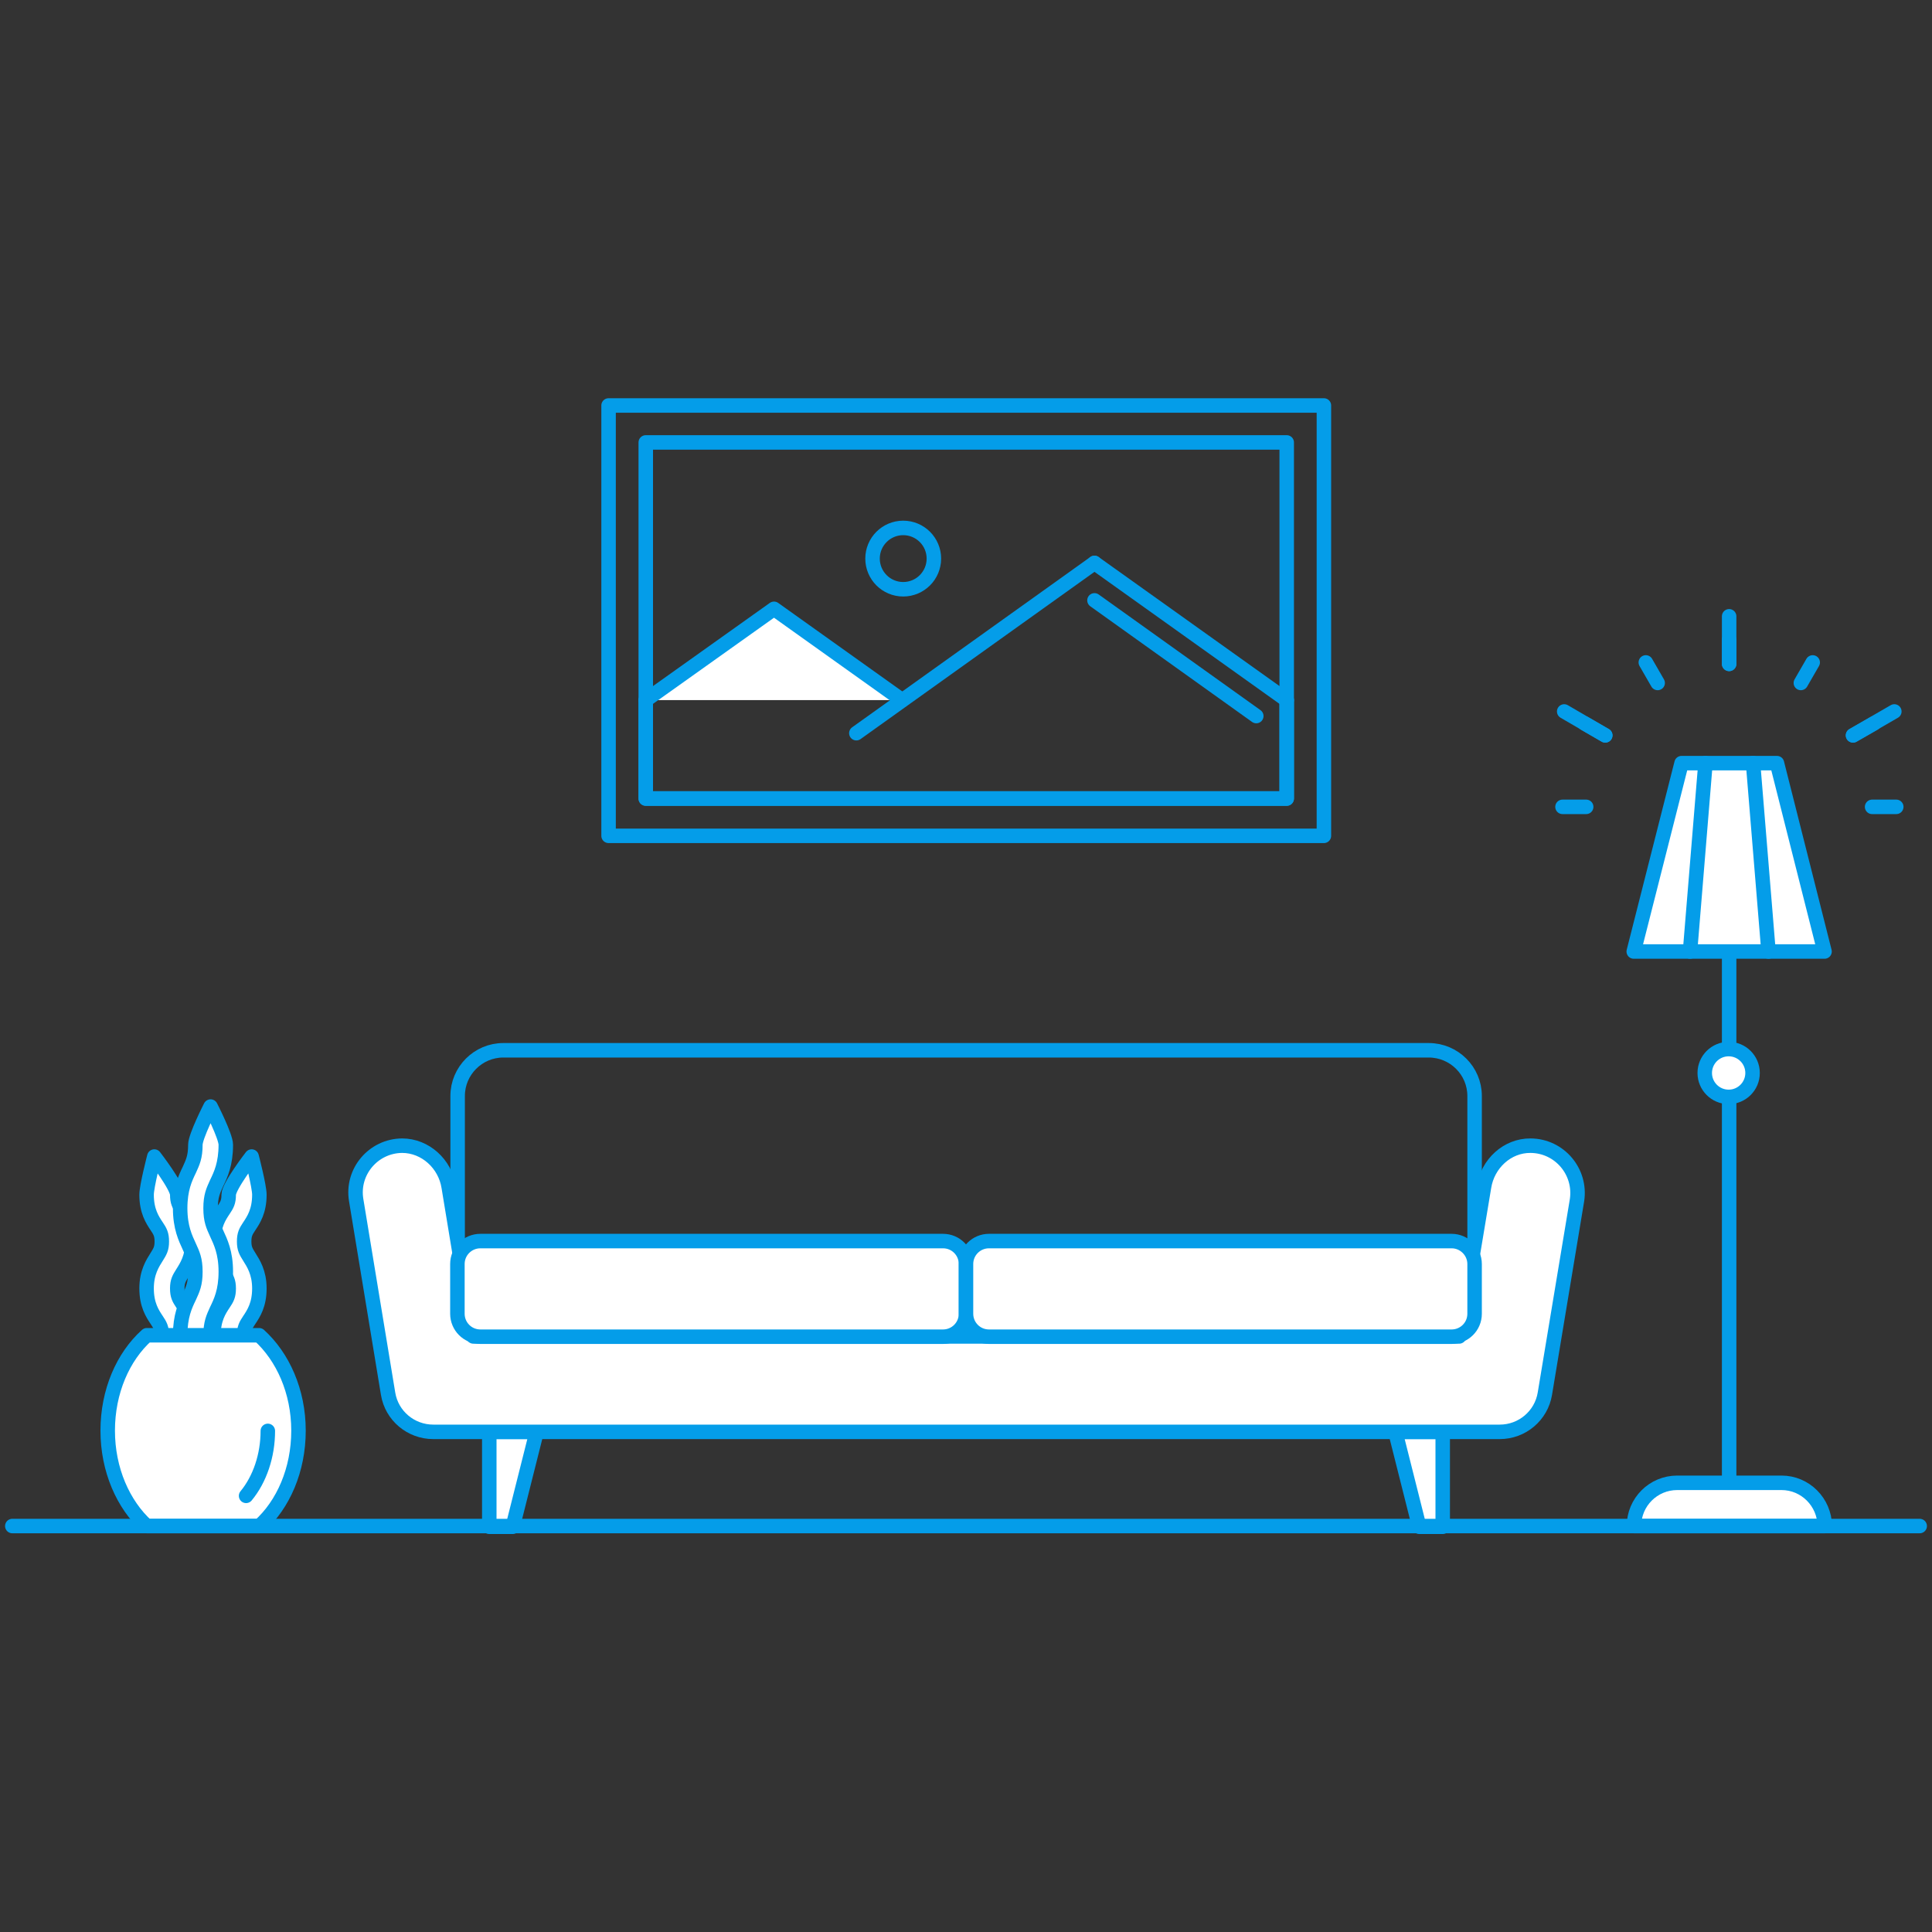 <?xml version="1.0" encoding="utf-8"?>
<!-- Generator: Adobe Illustrator 21.0.2, SVG Export Plug-In . SVG Version: 6.00 Build 0)  -->
<svg version="1.1" id="Layer_1" xmlns="http://www.w3.org/2000/svg" xmlns:xlink="http://www.w3.org/1999/xlink" x="0px" y="0px"
	 viewBox="0 0 800 800" style="enable-background:new 0 0 800 800;" xml:space="preserve">
<rect x="0" y="0" width="800" height="800" fill="#333333" stroke="none"/>
<style type="text/css">
	.st0{fill:none;stroke:#049DE9;stroke-width:6;stroke-linecap:round;stroke-linejoin:round;}
	.st1{fill:#FFFFFF;stroke:#049DE9;stroke-width:6;stroke-linecap:round;stroke-linejoin:round;}
</style>
<g>
	<g>
		<path class="st0" d="M591.6,434.9H208.4c-10.4,0-18.9,8.5-18.9,18.9v99.5h421.1v-99.5C610.6,443.4,602.1,434.9,591.6,434.9z"/>
		<polygon class="st1" points="212.3,632.2 202.6,632.2 202.6,592.9 222.2,592.9 		"/>
		<polygon class="st1" points="587.7,632.2 597.4,632.2 597.4,592.9 577.8,592.9 		"/>
		<path class="st1" d="M633.8,474.4c-9.7-0.1-17.8,7.5-19.3,17.1l-10.3,61.9H196l-10.2-61.9c-1.5-9.6-9.7-17.1-19.3-17.1
			c-11.9,0.1-21,10.8-19,22.6l13.2,80.1c1.5,9.2,9.5,15.8,18.7,15.8H621c9.3,0,17.2-6.7,18.7-15.8L653,497
			C654.8,485.2,645.8,474.5,633.8,474.4z"/>
		<path class="st1" d="M390.5,513.9H198.9c-5.2,0-9.5,4.2-9.5,9.5V544c0,5.2,4.2,9.5,9.5,9.5h191.6c5.2,0,9.5-4.2,9.5-9.5v-20.6
			C400,518.2,395.8,513.9,390.5,513.9z"/>
		<path class="st1" d="M601.1,513.9H409.5c-5.2,0-9.5,4.2-9.5,9.5V544c0,5.2,4.2,9.5,9.5,9.5h191.6c5.2,0,9.5-4.2,9.5-9.5v-20.6
			C610.6,518.2,606.3,513.9,601.1,513.9z"/>
	</g>
	<g>
		<g>
			<path class="st1" d="M73.4,559.2c3.5,0,6.3-2.8,6.3-6.3c0-6.8-2.4-10.4-4.2-13.1c-1.4-2.1-2.1-3.3-2.1-6.3c0-3,0.8-4.2,2.1-6.3
				c1.7-2.7,4.2-6.5,4.2-13.1c0-6.8-2.4-10.4-4.2-13.1c-1.4-2.1-2.1-3.3-2.1-6.3c0-3.5-9.5-15.8-9.5-15.8s-3.2,12.3-3.2,15.8
				c0,6.8,2.4,10.4,4.2,13.1c1.4,2.1,2.1,3.3,2.1,6.3c0,3-0.8,4.2-2.1,6.3c-1.7,2.7-4.2,6.5-4.2,13.1c0,6.8,2.4,10.4,4.2,13.1
				c1.4,2.1,2.1,3.3,2.1,6.3C67.1,556.4,69.9,559.2,73.4,559.2z"/>
		</g>
		<g>
			<path class="st1" d="M94.7,559.2c-3.5,0-6.3-2.8-6.3-6.3c0-6.8,2.4-10.4,4.2-13.1c1.4-2.1,2.1-3.3,2.1-6.3c0-3-0.8-4.2-2.1-6.3
				c-1.7-2.7-4.2-6.5-4.2-13.1c0-6.8,2.4-10.4,4.2-13.1c1.4-2.1,2.1-3.3,2.1-6.3c0-3.5,9.5-15.8,9.5-15.8s3.2,12.3,3.2,15.8
				c0,6.8-2.4,10.4-4.2,13.1c-1.4,2.1-2.1,3.3-2.1,6.3c0,3,0.8,4.2,2.1,6.3c1.7,2.7,4.2,6.5,4.2,13.1c0,6.8-2.4,10.4-4.2,13.1
				c-1.4,2.1-2.1,3.3-2.1,6.3C101,556.4,98.2,559.2,94.7,559.2z"/>
		</g>
		<g>
			<path class="st1" d="M80.9,559.2c-3.5,0-6.3-2.8-6.3-6.3c0-8,2.1-12.4,3.8-15.9c1.4-3.1,2.5-5.3,2.5-10.4c0-5.1-1.1-7.3-2.5-10.4
				c-1.6-3.5-3.8-7.9-3.8-15.9s2.1-12.4,3.8-15.9c1.4-3.1,2.5-5.3,2.5-10.4c0-3.5,6.3-15.8,6.3-15.8s6.3,12.3,6.3,15.8
				c0,8-2.1,12.4-3.8,15.9c-1.4,3.1-2.5,5.3-2.5,10.4s1.1,7.3,2.5,10.4c1.6,3.5,3.8,7.9,3.8,15.9c0,8-2.1,12.4-3.8,15.9
				c-1.4,3.1-2.5,5.3-2.5,10.4C87.2,556.4,84.3,559.2,80.9,559.2z"/>
		</g>
		<path class="st1" d="M107.3,552.9H60.8c-9.9,8.9-16.2,23.3-16.2,39.5s6.4,30.6,16.2,39.5h46.6c9.9-8.9,16.2-23.3,16.2-39.5
			C123.6,576.1,117.1,561.8,107.3,552.9z"/>
		<path class="st0" d="M110.9,592.5c0,10.2-3.3,20-9,26.9"/>
	</g>
	<g>
		<g>
			<line class="st0" x1="716" y1="631.9" x2="716" y2="394"/>
			<polygon class="st1" points="735.8,316 696.3,316 676.5,394 755.5,394 			"/>
			<line class="st0" x1="699.8" y1="394" x2="706.2" y2="316"/>
			<line class="st0" x1="732.3" y1="394" x2="725.9" y2="316"/>
			<path class="st1" d="M737.7,614h-43.2c-9.9,0-17.9,8-17.9,17.9l0,0h79l0,0C755.5,622,747.5,614,737.7,614z"/>
			<circle class="st1" cx="715.8" cy="444.3" r="9.9"/>
		</g>
		<g>
			<line class="st0" x1="716" y1="274.9" x2="716" y2="255.2"/>
			<line class="st0" x1="716" y1="274.9" x2="716" y2="265"/>
			<line class="st0" x1="686.4" y1="282.8" x2="681.5" y2="274.3"/>
			<line class="st0" x1="664.7" y1="304.5" x2="647.7" y2="294.6"/>
			<line class="st0" x1="664.7" y1="304.5" x2="656.2" y2="299.6"/>
			<line class="st0" x1="656.8" y1="334.1" x2="647" y2="334.1"/>
			<line class="st0" x1="775.2" y1="334.1" x2="785.2" y2="334.1"/>
			<line class="st0" x1="767.3" y1="304.5" x2="784.4" y2="294.6"/>
			<line class="st0" x1="767.3" y1="304.5" x2="775.9" y2="299.6"/>
			<line class="st0" x1="745.7" y1="282.8" x2="750.6" y2="274.3"/>
		</g>
	</g>
	<g>
		<line class="st0" x1="453.2" y1="233.1" x2="354.6" y2="303.6"/>
		<line class="st0" x1="532.8" y1="289.9" x2="453.2" y2="233.1"/>
		<polyline class="st1" points="373.5,289.9 320.5,252.1 267.4,289.9 		"/>
		<line class="st0" x1="453.2" y1="248.6" x2="520.2" y2="296.5"/>
		<rect x="252" y="167.9" class="st0" width="296.2" height="178.2"/>
		<rect x="267.4" y="183.2" class="st0" width="265.4" height="147.4"/>
		<polyline class="st0" points="267.4,289.9 267.4,330.7 532.8,330.7 532.8,289.9 		"/>
		<circle class="st0" cx="374" cy="231.3" r="12.7"/>
	</g>
	<line class="st0" x1="5.1" y1="631.9" x2="794.9" y2="631.9"/>
</g>
</svg>
